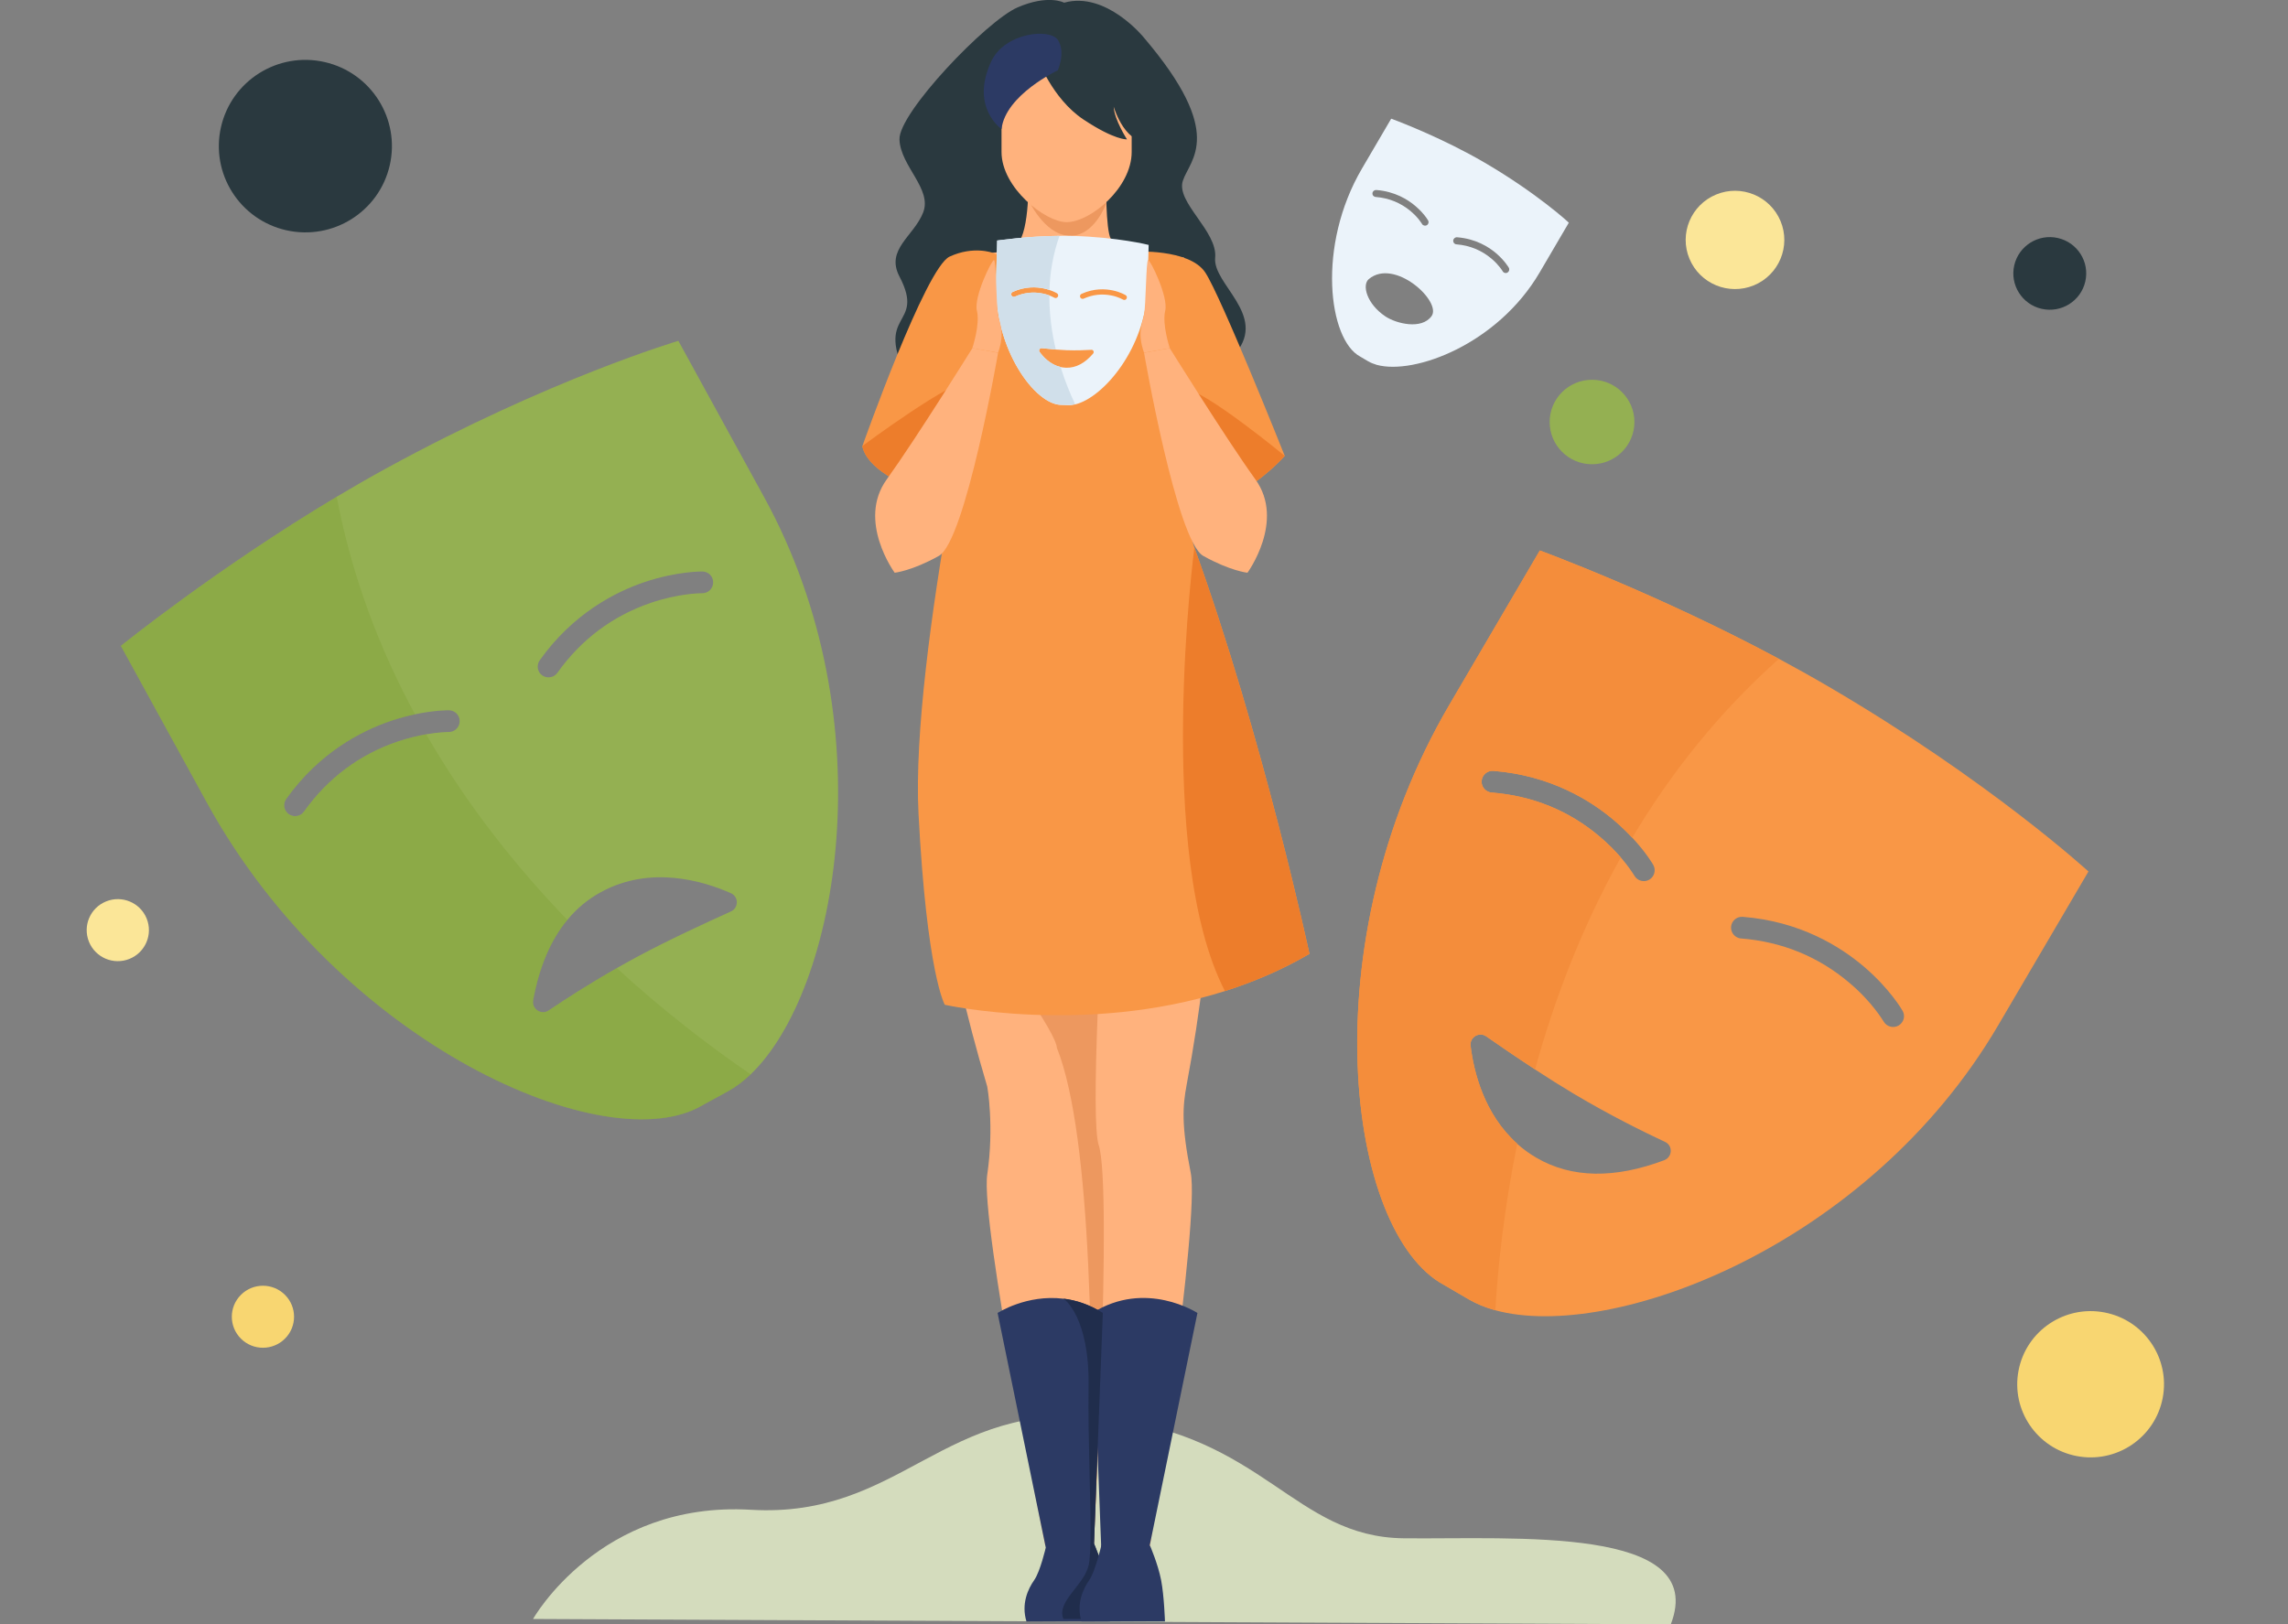 <svg width="138" height="98" viewBox="0 0 138 98" fill="none" xmlns="http://www.w3.org/2000/svg">
<rect x="0" y="0" width="138" height="98" fill="#808080" stroke="none"/>
<g clip-path="url(#clip0)">
<path d="M32.151 97.677C32.151 97.677 36.163 90.551 45.279 91.088C54.395 91.625 56.858 84.464 66.557 85.538C76.251 86.613 78.043 92.739 84.674 92.809C91.304 92.878 103.079 92.023 100.773 98L32.151 97.677Z" fill="#D4DCBD"/>
<path d="M46.094 30.005L40.915 20.563C40.915 20.563 33.186 22.844 23.278 28.267C22.267 28.821 21.272 29.392 20.307 29.97C13.093 34.278 7.289 38.967 7.289 38.967L12.469 48.408C20.509 63.064 36.649 70.115 42.389 66.673L43.898 65.847C44.371 65.587 44.834 65.241 45.279 64.814C50.557 59.767 53.511 43.523 46.094 30.005ZM32.556 39.833C34.568 37.009 37.117 35.71 38.903 35.109C40.845 34.463 42.314 34.48 42.371 34.48C42.736 34.486 43.025 34.786 43.013 35.15C43.007 35.514 42.707 35.797 42.343 35.791H42.325C42.175 35.791 40.897 35.814 39.261 36.368C36.955 37.154 35.059 38.574 33.62 40.589C33.562 40.67 33.487 40.739 33.4 40.786C33.186 40.901 32.914 40.895 32.7 40.745C32.411 40.537 32.342 40.133 32.556 39.833ZM23.978 44.741C21.671 45.527 19.775 46.947 18.336 48.962C18.278 49.043 18.203 49.113 18.116 49.159C17.902 49.274 17.631 49.269 17.417 49.118C17.122 48.91 17.052 48.501 17.261 48.206C19.272 45.382 21.822 44.083 23.608 43.482C24.122 43.309 24.602 43.188 25.03 43.096C26.226 42.842 27.036 42.853 27.082 42.853C27.446 42.859 27.735 43.159 27.723 43.523C27.718 43.887 27.417 44.17 27.053 44.164H27.041C26.966 44.164 26.457 44.17 25.7 44.302C25.215 44.389 24.625 44.522 23.978 44.741ZM33.094 60.962C32.648 61.262 32.065 60.875 32.157 60.35C32.521 58.358 33.203 56.729 34.215 55.505C34.787 54.812 35.458 54.252 36.244 53.825C39.238 52.185 42.423 53.155 44.083 53.888C44.562 54.102 44.562 54.778 44.083 54.991C42.701 55.615 40.319 56.706 38.394 57.746C37.984 57.965 37.585 58.19 37.198 58.41C35.493 59.38 34.036 60.327 33.094 60.962Z" fill="#94B052"/>
<path opacity="0.3" d="M45.279 64.82C44.834 65.247 44.371 65.593 43.898 65.853L42.389 66.679C36.654 70.121 20.509 63.064 12.469 48.414L7.289 38.972C7.289 38.972 13.093 34.284 20.307 29.976C21.226 34.803 22.908 39.18 25.03 43.101C24.602 43.194 24.122 43.315 23.608 43.488C21.822 44.083 19.272 45.388 17.261 48.212C17.052 48.506 17.122 48.916 17.417 49.124C17.631 49.274 17.902 49.28 18.116 49.165C18.203 49.118 18.278 49.055 18.336 48.968C19.775 46.947 21.671 45.527 23.978 44.747C24.625 44.528 25.221 44.389 25.706 44.308C28.192 48.622 31.186 52.358 34.221 55.505C33.209 56.729 32.527 58.364 32.163 60.35C32.065 60.881 32.648 61.268 33.099 60.962C34.042 60.327 35.498 59.38 37.204 58.41C40.152 61.118 42.99 63.255 45.279 64.82Z" fill="#79992E"/>
<path d="M110.282 41.421C109.288 40.838 108.288 40.284 107.294 39.747C99.889 35.774 92.877 33.216 92.877 33.216L87.432 42.507C78.975 56.926 81.212 74.383 87.114 77.535L88.599 78.402C89.067 78.673 89.599 78.892 90.195 79.054C97.247 80.977 112.716 75.162 120.514 61.869L125.965 52.578C125.959 52.578 120.034 47.127 110.282 41.421ZM89.368 47.109C89.397 46.751 89.715 46.48 90.073 46.509C93.53 46.78 95.958 48.299 97.392 49.523C97.802 49.875 98.155 50.222 98.455 50.545C99.288 51.44 99.692 52.139 99.715 52.179C99.895 52.491 99.785 52.895 99.473 53.075C99.16 53.254 98.756 53.144 98.577 52.832C98.571 52.826 98.403 52.537 98.062 52.099C97.975 51.989 97.877 51.868 97.767 51.74C97.444 51.365 97.022 50.926 96.501 50.487C94.646 48.911 92.449 48.016 89.975 47.82C89.871 47.814 89.778 47.779 89.698 47.733C89.478 47.606 89.345 47.369 89.368 47.109ZM100.374 70C97.409 71.114 94.802 71.097 92.669 69.85C92.241 69.601 91.854 69.318 91.513 69.012C89.501 67.216 88.883 64.635 88.698 63.099C88.634 62.579 89.218 62.233 89.646 62.533C90.385 63.047 91.449 63.781 92.588 64.525C93.362 65.034 94.172 65.542 94.935 65.998C97.097 67.286 99.16 68.302 100.421 68.891C100.912 69.11 100.877 69.809 100.374 70ZM114.508 61.875C114.196 62.054 113.791 61.944 113.612 61.632C113.606 61.627 113.438 61.338 113.097 60.899C112.756 60.46 112.236 59.877 111.537 59.288C109.681 57.717 107.484 56.816 105.01 56.62C104.906 56.614 104.814 56.58 104.733 56.533C104.525 56.412 104.392 56.175 104.409 55.916C104.438 55.552 104.756 55.286 105.114 55.315C108.571 55.586 110.999 57.105 112.433 58.329C113.988 59.657 114.722 60.928 114.751 60.98C114.936 61.292 114.826 61.69 114.508 61.875Z" fill="#F99746"/>
<path d="M107.294 39.752C103.623 43.02 100.727 46.71 98.449 50.545C98.149 50.221 97.796 49.875 97.386 49.523C95.958 48.298 93.524 46.785 90.067 46.508C89.709 46.479 89.391 46.751 89.362 47.109C89.339 47.369 89.478 47.605 89.686 47.727C89.767 47.773 89.865 47.808 89.963 47.813C92.438 48.01 94.634 48.905 96.49 50.481C97.01 50.926 97.432 51.359 97.756 51.734C95.38 55.99 93.727 60.373 92.588 64.513C91.449 63.768 90.385 63.041 89.645 62.521C89.218 62.221 88.634 62.573 88.698 63.087C88.882 64.623 89.501 67.204 91.513 69C90.727 72.852 90.356 76.322 90.189 79.048C89.594 78.886 89.062 78.667 88.594 78.395L87.108 77.529C81.206 74.382 78.969 56.92 87.426 42.501L92.871 33.209C92.877 33.215 99.889 35.779 107.294 39.752Z" fill="#F48D3B"/>
<path d="M89.552 9.817C89.229 9.626 88.905 9.447 88.581 9.274C86.182 7.986 83.91 7.16 83.91 7.16L82.147 10.169C79.407 14.841 80.13 20.5 82.043 21.516L82.523 21.799C82.674 21.886 82.847 21.955 83.038 22.013C85.321 22.636 90.333 20.754 92.859 16.446L94.622 13.437C94.633 13.432 92.714 11.665 89.552 9.817ZM82.778 11.659C82.789 11.543 82.887 11.457 83.009 11.463C84.13 11.549 84.916 12.04 85.379 12.438C85.512 12.554 85.627 12.664 85.726 12.768C85.997 13.056 86.124 13.281 86.136 13.299C86.194 13.403 86.159 13.53 86.055 13.588C85.951 13.645 85.824 13.611 85.766 13.507C85.766 13.507 85.708 13.409 85.599 13.27C85.57 13.235 85.541 13.195 85.506 13.155C85.402 13.033 85.263 12.889 85.096 12.75C84.494 12.242 83.783 11.948 82.98 11.884C82.945 11.884 82.916 11.873 82.887 11.855C82.812 11.82 82.772 11.745 82.778 11.659ZM86.344 19.073C85.743 19.905 84.217 19.53 83.552 19.085C82.431 18.328 82.136 17.197 82.558 16.839C84.107 15.539 86.98 18.196 86.344 19.073ZM90.922 16.446C90.818 16.504 90.691 16.469 90.633 16.365C90.633 16.365 90.576 16.267 90.466 16.128C90.356 15.99 90.188 15.799 89.963 15.609C89.362 15.101 88.651 14.806 87.847 14.742C87.812 14.742 87.784 14.731 87.755 14.714C87.685 14.673 87.645 14.598 87.651 14.511C87.662 14.396 87.76 14.309 87.882 14.315C89.003 14.402 89.789 14.893 90.252 15.291C90.755 15.724 90.992 16.134 91.003 16.151C91.061 16.255 91.026 16.382 90.922 16.446Z" fill="#EBF3FA"/>
<path d="M66.945 47.669C66.373 56.469 65.754 67.585 66.269 69.087C66.945 71.056 65.957 93.409 65.957 93.409L63.043 93.23C63.043 93.23 59.118 73.747 59.546 70.86C59.76 69.41 59.76 68.082 59.708 67.118C59.656 66.159 59.546 65.559 59.546 65.559C56.893 56.625 56.06 49.782 55.893 45.169C55.725 40.555 56.228 38.176 56.228 38.176L67.714 36.64C67.725 36.651 67.344 41.617 66.945 47.669Z" fill="#FFB27D"/>
<path d="M71.83 36.293C71.83 36.293 75.015 47.138 71.57 65.46C71.327 66.765 71.252 67.891 71.818 70.756C72.379 73.62 69.362 93.265 69.362 93.265H66.546C66.546 93.265 65.882 73.1 65.02 69.289C63.772 63.768 62.066 36.951 62.066 36.951L71.83 36.293Z" fill="#FFB27D"/>
<path d="M66.945 47.669C66.373 56.469 65.772 67.58 66.269 69.087C67.113 71.633 65.957 93.409 65.957 93.409L65.737 93.23C65.991 82.905 65.876 68.544 63.748 63.226C63.697 62.267 60.332 57.699 60.332 57.699C57.679 48.766 56.066 49.782 55.898 45.169H66.939V47.669H66.945Z" fill="#ED985F"/>
<path d="M64.182 0.162C64.182 0.162 63.228 -0.358 61.367 0.45C59.505 1.259 54.187 6.808 54.251 8.419C54.314 10.03 56.239 11.399 55.678 12.825C55.118 14.252 53.395 15.049 54.251 16.683C55.875 19.789 52.609 18.727 54.777 22.896C55.366 24.028 73.893 22.093 74.552 21.285C76.425 18.987 73.142 17.15 73.292 15.551C73.448 13.946 70.91 12.207 71.344 10.902C71.777 9.597 73.957 8.102 69.003 2.281C69.003 2.275 66.725 -0.549 64.182 0.162Z" fill="#2A393F"/>
<path d="M62.025 10.897C62.025 10.897 62.112 14.442 61.175 14.864C60.239 15.291 59.36 15.343 59.36 15.343C59.36 15.343 64.725 18.346 69.008 15.343C69.008 15.343 67.309 14.973 66.996 14.408C66.684 13.842 66.713 10.891 66.713 10.891H62.025V10.897Z" fill="#FFB27D"/>
<path d="M62.003 12.005C62.003 12.005 62.951 14.148 64.477 14.223C66.003 14.298 66.726 12.265 66.726 12.265L62.003 12.005Z" fill="#ED985F"/>
<path d="M64.332 13.403C63.037 13.403 60.407 11.324 60.407 9.17V6.543C60.407 4.389 62.17 2.622 64.332 2.622C66.488 2.622 68.257 4.383 68.257 6.543V9.17C68.257 11.324 65.772 13.403 64.332 13.403Z" fill="#FFB27D"/>
<path d="M57.991 15.441C57.991 15.441 65.465 14.517 71.431 15.551C71.431 15.551 71.87 22.908 70.87 30.646C70.714 31.858 73.292 38.187 73.292 38.187C72.76 39.134 60.338 41.635 56.234 38.187C56.234 38.187 55.922 38.493 58.783 31.142C59.586 29.081 54.754 15.921 57.991 15.441Z" fill="#FFB27D"/>
<path d="M78.98 57.549C77.321 58.519 75.598 59.247 73.882 59.795C65.373 62.492 56.985 60.621 56.985 60.621C56.985 60.621 55.904 58.762 55.401 49.107C54.898 39.458 59.598 18.912 59.598 18.912L71.511 17.762C71.511 17.762 72.974 23.451 72.46 26.453C71.945 29.462 71.483 31.483 72.037 33.031C76.182 44.516 78.98 57.549 78.98 57.549Z" fill="#F99746"/>
<path d="M66.945 97.827H61.91C61.587 96.764 62.003 95.863 62.378 95.332C62.748 94.801 63.078 93.357 63.078 93.357C64.049 92.606 65.28 92.895 65.772 93.057C65.905 93.103 65.986 93.138 65.986 93.138C66.003 93.178 66.529 94.391 66.714 95.332C66.864 96.106 66.922 97.267 66.939 97.677C66.945 97.769 66.945 97.827 66.945 97.827Z" fill="#2C3A64"/>
<path d="M77.489 27.504C77.489 27.504 76.194 28.994 74.332 29.93C73.309 30.444 72.113 30.796 70.87 30.64C67.361 30.207 57.233 30.207 57.233 30.207C57.233 30.207 56.632 30.057 55.84 29.774C54.389 29.254 52.297 28.278 52.014 26.915C52.054 26.8 55.829 16.151 57.274 15.482C58.725 14.812 59.875 15.256 59.875 15.256C59.875 15.256 63.875 16.85 68.39 15.181C68.39 15.181 71.725 14.985 72.691 16.434C73.65 17.878 77.442 27.389 77.489 27.504Z" fill="#F99746"/>
<path d="M78.98 57.549C77.321 58.519 75.599 59.247 73.882 59.795C69.61 51.521 72.038 33.031 72.038 33.031C76.182 44.516 78.98 57.549 78.98 57.549Z" fill="#ED7D2B"/>
<path d="M66.517 79.215L65.985 93.138L65.962 93.663L65.748 93.64L63.072 93.357L60.17 79.215C60.17 79.215 61.916 78.078 64.141 78.355C64.898 78.447 65.702 78.701 66.517 79.215Z" fill="#2C3A64"/>
<path d="M72.223 79.215C72.223 79.215 69.102 77.177 65.882 79.215L66.431 93.663L69.321 93.357L72.223 79.215Z" fill="#2C3A64"/>
<path d="M64.72 14.234C64.448 14.229 64.17 14.223 63.904 14.229C61.904 14.246 60.147 14.517 60.147 14.517L60.078 17.081C59.968 21.06 62.436 24.45 64.032 24.432L64.442 24.444C64.569 24.45 64.708 24.432 64.853 24.398C66.546 23.993 69.107 21.008 69.211 17.341L69.281 14.777C69.275 14.771 67.408 14.309 64.72 14.234ZM61.003 17.82C60.968 17.739 61.003 17.647 61.084 17.612C61.835 17.272 62.517 17.312 62.956 17.404C63.084 17.433 63.194 17.462 63.298 17.497C63.575 17.589 63.737 17.688 63.748 17.693C63.824 17.739 63.847 17.832 63.8 17.907C63.754 17.982 63.662 18.005 63.587 17.959C63.587 17.959 63.517 17.919 63.396 17.866C63.367 17.855 63.332 17.838 63.292 17.826C63.182 17.786 63.043 17.739 62.881 17.711C62.315 17.595 61.754 17.659 61.211 17.901C61.188 17.913 61.164 17.913 61.141 17.913C61.084 17.907 61.032 17.872 61.003 17.82ZM65.928 21.337C65.436 21.909 64.893 22.203 64.303 22.186C64.188 22.18 64.072 22.169 63.968 22.145C63.344 22.001 62.916 21.533 62.702 21.233C62.627 21.135 62.714 20.991 62.835 21.008C63.049 21.031 63.355 21.06 63.679 21.089C63.899 21.106 64.124 21.118 64.338 21.129C64.939 21.152 65.483 21.123 65.818 21.106C65.939 21.089 66.014 21.239 65.928 21.337ZM67.945 18.022C67.899 18.098 67.806 18.121 67.731 18.074C67.731 18.074 67.662 18.034 67.54 17.982C67.419 17.93 67.246 17.866 67.032 17.826C66.465 17.711 65.905 17.774 65.361 18.017C65.338 18.028 65.315 18.034 65.292 18.028C65.234 18.028 65.176 17.994 65.153 17.936C65.118 17.855 65.153 17.763 65.234 17.728C65.986 17.387 66.668 17.428 67.107 17.52C67.587 17.618 67.882 17.803 67.893 17.809C67.968 17.849 67.991 17.947 67.945 18.022Z" fill="#EBF3FA"/>
<path d="M63.904 14.229C63.511 15.332 63.332 16.434 63.297 17.491C63.199 17.457 63.084 17.428 62.956 17.399C62.517 17.306 61.835 17.266 61.084 17.607C61.003 17.641 60.968 17.734 61.003 17.815C61.026 17.872 61.084 17.907 61.141 17.907C61.164 17.907 61.188 17.901 61.211 17.895C61.748 17.653 62.309 17.589 62.881 17.705C63.043 17.739 63.182 17.78 63.292 17.82C63.286 18.981 63.442 20.084 63.679 21.083C63.355 21.06 63.049 21.025 62.835 21.002C62.714 20.991 62.627 21.129 62.702 21.227C62.916 21.528 63.344 21.995 63.968 22.14C64.246 23.035 64.569 23.803 64.847 24.386C64.702 24.421 64.569 24.438 64.436 24.432L64.026 24.421C62.43 24.438 59.962 21.048 60.072 17.07L60.141 14.506C60.147 14.517 61.904 14.246 63.904 14.229Z" fill="#D0DFEA"/>
<path d="M70.557 21.002C70.557 21.002 70.078 19.581 70.28 18.744C70.482 17.907 69.367 15.643 69.245 15.69C69.124 15.736 69.118 18.357 69.002 19.004C68.904 19.547 68.58 20.078 69.002 21.279L70.557 21.002Z" fill="#FFB27D"/>
<path d="M58.645 21.002C58.645 21.002 59.124 19.581 58.922 18.744C58.72 17.907 59.835 15.643 59.957 15.69C60.078 15.736 60.084 18.357 60.2 19.004C60.298 19.547 60.621 20.078 60.2 21.279L58.645 21.002Z" fill="#FFB27D"/>
<path d="M55.835 29.774C54.384 29.254 52.291 28.278 52.008 26.915C52.089 26.852 57.395 22.908 58.644 22.896C59.546 22.89 57.228 27.279 55.835 29.774Z" fill="#ED7D2B"/>
<path d="M60.199 21.285C60.199 21.285 58.24 32.632 56.627 33.539C55.008 34.445 53.962 34.555 53.962 34.555C53.962 34.555 51.673 31.431 53.482 28.925C55.286 26.419 58.65 21.002 58.65 21.002L60.199 21.285Z" fill="#FFB27D"/>
<path d="M77.488 27.504C77.488 27.504 76.194 28.994 74.332 29.93C72.772 27.753 70.725 23.468 71.546 23.503C72.673 23.543 77.413 27.441 77.488 27.504Z" fill="#ED7D2B"/>
<path d="M69.003 21.285C69.003 21.285 70.963 32.632 72.575 33.539C74.194 34.445 75.24 34.555 75.24 34.555C75.24 34.555 77.529 31.431 75.72 28.925C73.916 26.419 70.552 21.002 70.552 21.002L69.003 21.285Z" fill="#FFB27D"/>
<path d="M62.581 3.517C62.581 3.517 63.442 5.936 65.344 7.207C67.246 8.471 67.974 8.408 67.974 8.408C67.974 8.408 67.211 7.23 67.171 6.439C67.171 6.439 67.928 9.02 69.512 8.408C71.096 7.796 67.604 1.675 64.673 2.05C61.742 2.425 62.581 3.517 62.581 3.517Z" fill="#2A393F"/>
<path d="M63.8 4.244C63.8 4.244 60.65 5.717 60.407 7.784C60.407 7.784 58.476 6.462 59.8 3.678C60.615 1.963 63.349 1.675 63.817 2.425C64.285 3.17 63.8 4.244 63.8 4.244Z" fill="#2C3A64"/>
<path d="M66.939 97.677H64.141C63.702 96.637 65.355 95.673 65.656 94.46C65.702 94.275 65.731 93.998 65.748 93.64C65.76 93.467 65.766 93.271 65.771 93.057C65.817 90.868 65.609 86.901 65.656 83.621C65.713 79.504 64.228 78.407 64.147 78.349C64.898 78.442 65.702 78.696 66.517 79.21L65.985 93.132C66.002 93.172 66.529 94.385 66.713 95.326C66.864 96.106 66.922 97.267 66.939 97.677Z" fill="#202D4C"/>
<path d="M66.431 93.224C66.431 93.224 66.067 94.795 65.697 95.332C65.327 95.863 64.905 96.758 65.229 97.827H70.264C70.264 97.827 70.217 96.291 70.032 95.332C69.847 94.374 69.368 93.265 69.368 93.265C69.368 93.265 67.674 92.266 66.431 93.224Z" fill="#2C3A64"/>
<path d="M96.023 28.009C97.435 28.009 98.579 26.868 98.579 25.46C98.579 24.053 97.435 22.912 96.023 22.912C94.611 22.912 93.467 24.053 93.467 25.46C93.467 26.868 94.611 28.009 96.023 28.009Z" fill="#94B052"/>
<path d="M105.784 17.215C107.302 16.588 108.022 14.854 107.394 13.341C106.765 11.828 105.025 11.11 103.508 11.736C101.99 12.363 101.269 14.097 101.898 15.61C102.527 17.123 104.266 17.841 105.784 17.215Z" fill="#FBE698"/>
<path d="M23.507 9.975C24.149 7.174 22.391 4.384 19.581 3.744C16.771 3.104 13.973 4.857 13.331 7.658C12.689 10.459 14.447 13.249 17.257 13.889C20.067 14.529 22.865 12.777 23.507 9.975Z" fill="#2A393F"/>
<path d="M125.774 16.984C126.045 15.805 125.305 14.63 124.121 14.36C122.938 14.091 121.76 14.829 121.489 16.008C121.219 17.188 121.959 18.363 123.143 18.632C124.326 18.902 125.504 18.164 125.774 16.984Z" fill="#2A393F"/>
<path d="M7.812 57.851C8.772 57.462 9.234 56.37 8.844 55.413C8.453 54.456 7.359 53.996 6.399 54.385C5.438 54.774 4.977 55.865 5.367 56.822C5.757 57.779 6.852 58.24 7.812 57.851Z" fill="#FBE698"/>
<path d="M17.186 80.765C17.919 80.035 17.919 78.85 17.186 78.12C16.453 77.389 15.265 77.389 14.532 78.12C13.799 78.85 13.799 80.035 14.532 80.765C15.265 81.496 16.453 81.496 17.186 80.765Z" fill="#F8D671"/>
<path d="M130.441 84.35C130.903 81.957 129.332 79.643 126.932 79.183C124.532 78.722 122.211 80.288 121.749 82.681C121.287 85.074 122.858 87.387 125.258 87.848C127.659 88.309 129.979 86.742 130.441 84.35Z" fill="#F8D671"/>
</g>
<defs>
<clipPath id="clip0">
<rect width="138" height="98" fill="white"/>
</clipPath>
</defs>
</svg>
